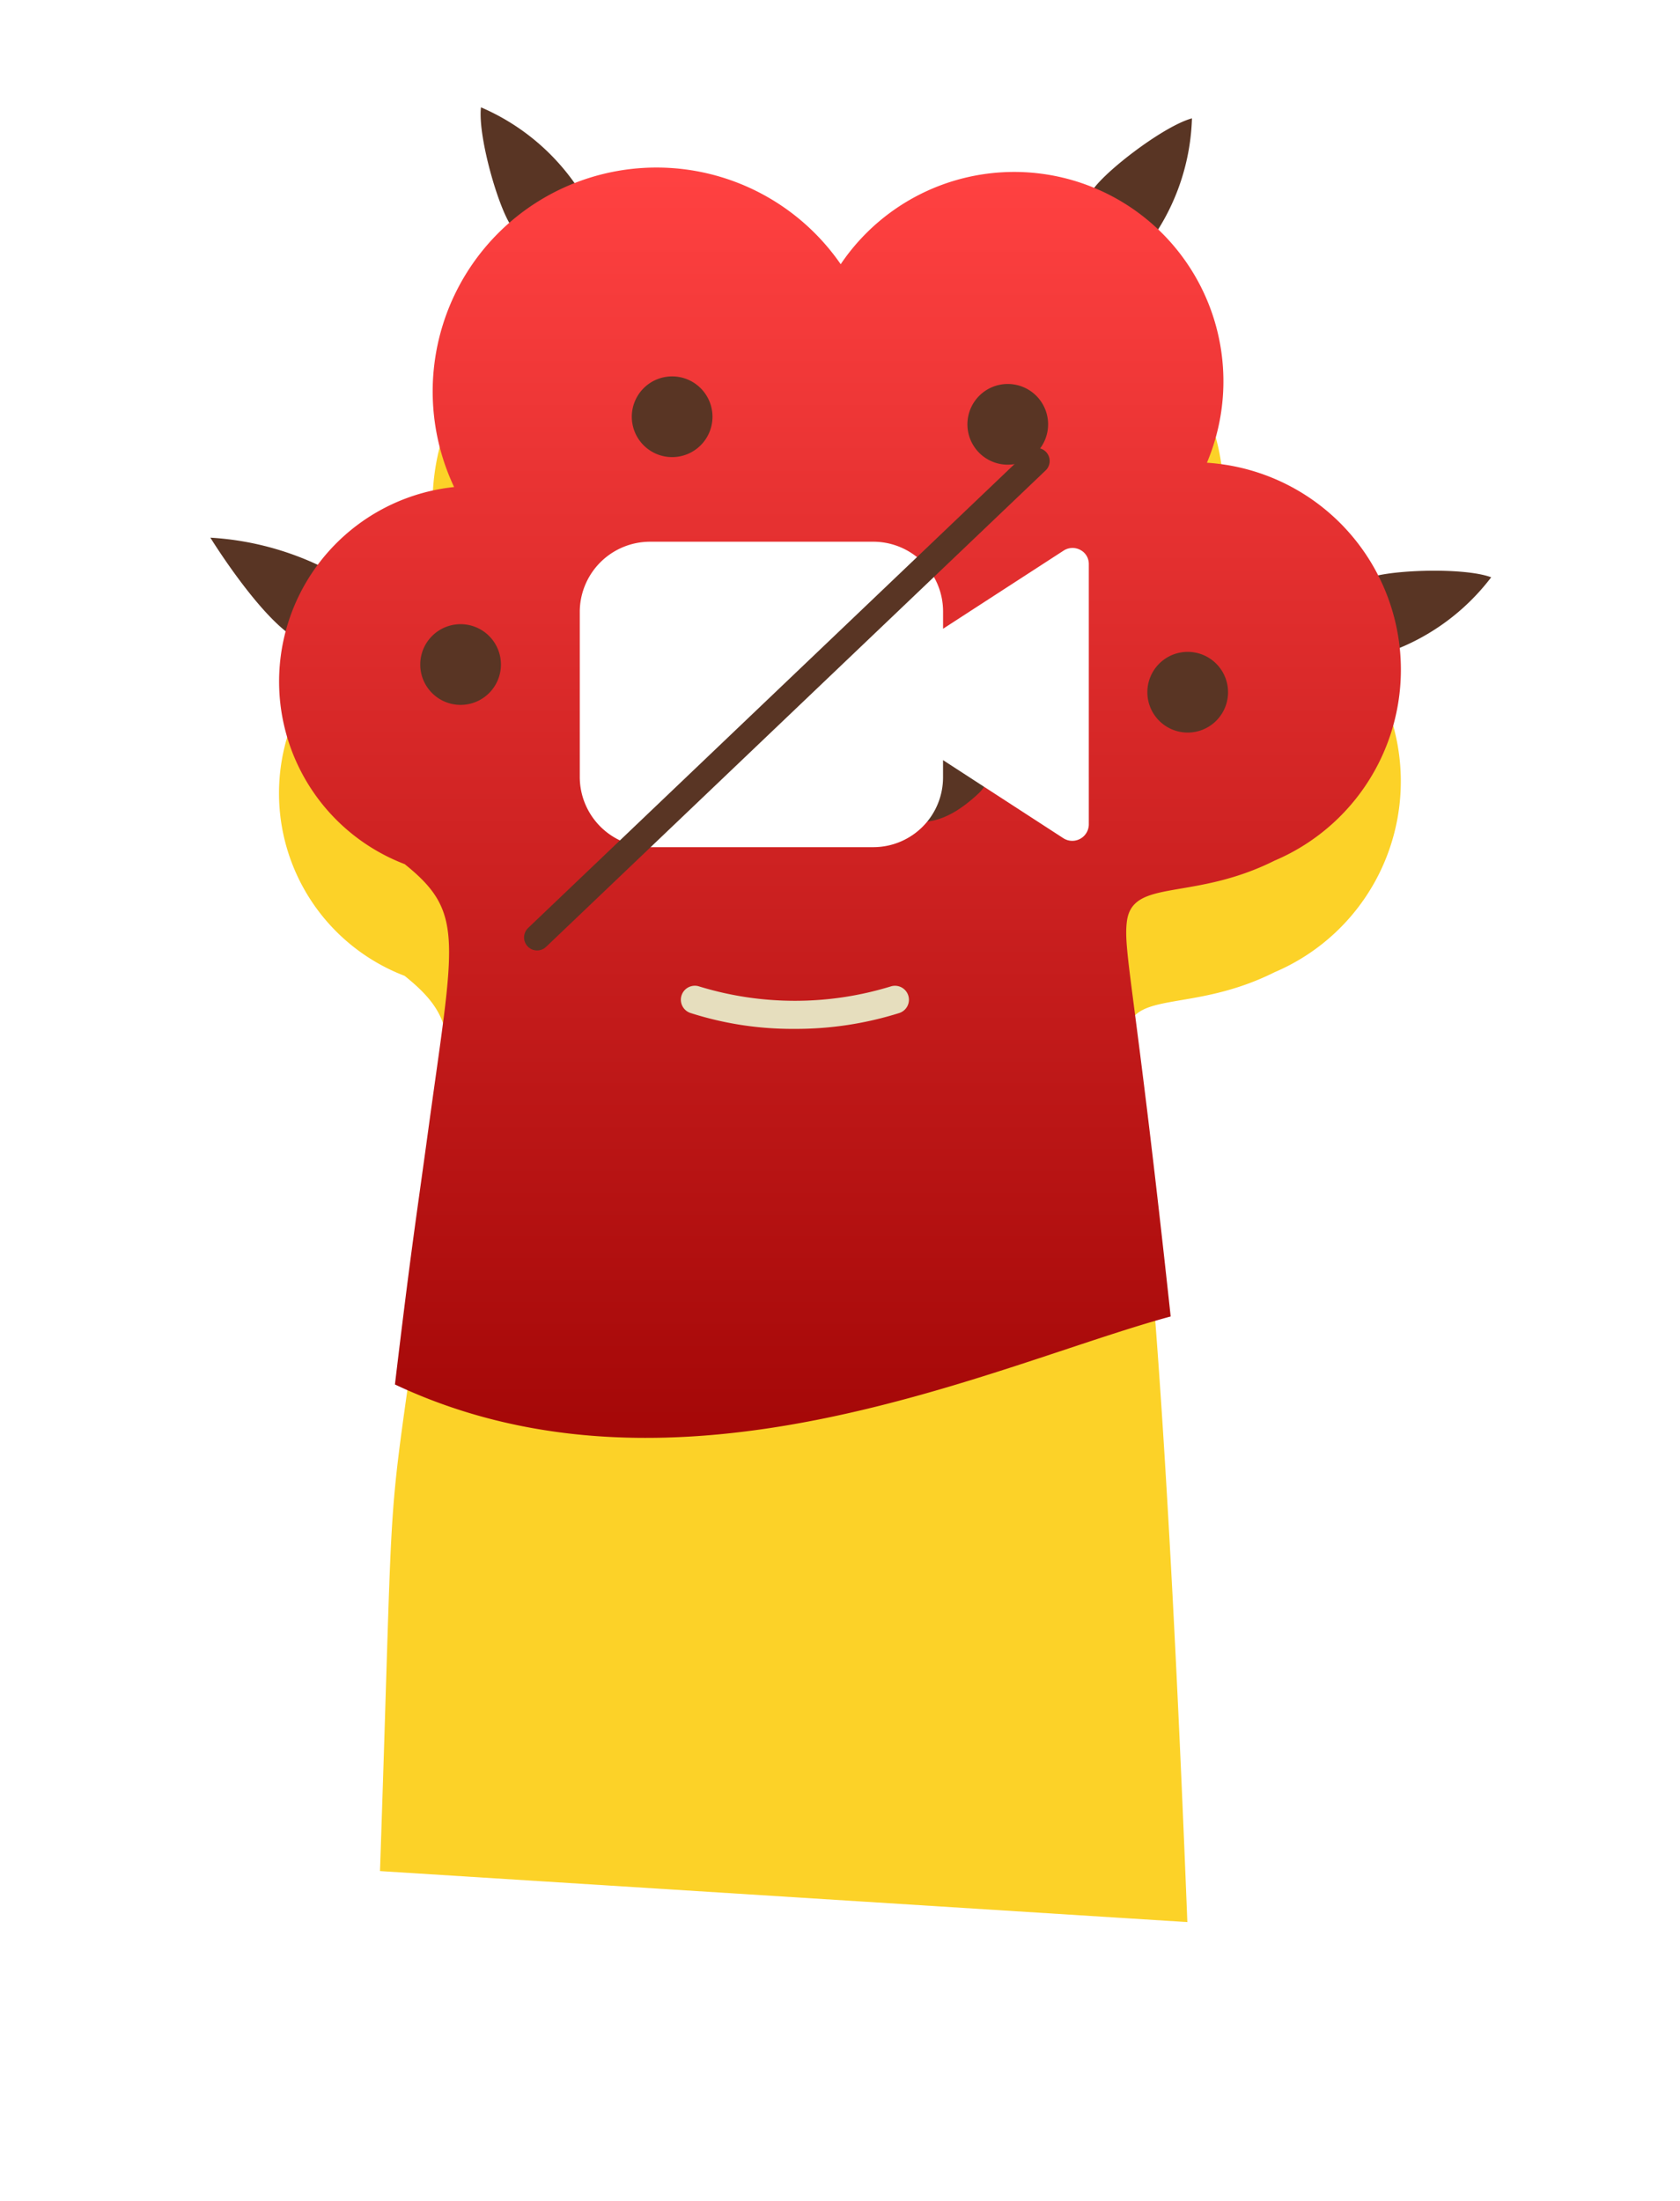 <svg xmlns="http://www.w3.org/2000/svg" width="90.293" height="118.264" viewBox="0 0 90.293 118.264">
    <defs>
        <filter id="Path_21396" x="0" y="0" width="90.293" height="118.264" filterUnits="userSpaceOnUse">
            <feOffset dy="6"/>
            <feGaussianBlur stdDeviation="5" result="blur"/>
            <feFlood flood-opacity=".6"/>
            <feComposite operator="in" in2="blur"/>
            <feComposite in="SourceGraphic"/>
        </filter>
        <filter id="Line_14" x="27.883" y="22.777" width="28.829" height="28.577" filterUnits="userSpaceOnUse">
            <feOffset dy="1"/>
            <feGaussianBlur result="blur-2"/>
            <feFlood flood-color="#fff"/>
            <feComposite operator="in" in2="blur-2"/>
            <feComposite in="SourceGraphic"/>
        </filter>
        <linearGradient id="linear-gradient" x1=".5" x2=".5" y2="1" gradientUnits="objectBoundingBox">
            <stop offset="0" stop-color="#ff4141"/>
            <stop offset="1" stop-color="#9f0404"/>
        </linearGradient>
        <style>
            .cls-1{fill:#593524}
        </style>
    </defs>
    <g id="Component_19_212" data-name="Component 19 – 212" transform="translate(11.306 5.766)">
        <g id="Group_21388" data-name="Group 21388">
            <path id="Path_21392" data-name="Path 21392" class="cls-1" d="M359.511 787.038c-.719-.688-1.97-4.94-1.782-6.566a11.911 11.911 0 0 1 5.211 4.335 7.492 7.492 0 0 1-3.429 2.231z" transform="translate(-343.185 -780.472)"/>
            <path id="Path_21393" data-name="Path 21393" class="cls-1" d="M553.889 781.762c.377-.921 3.877-3.641 5.458-4.062a11.91 11.91 0 0 1-2.127 6.436 7.489 7.489 0 0 1-3.331-2.374z" transform="translate(-506.59 -777.107)"/>
            <path id="Path_21394" data-name="Path 21394" class="cls-1" d="M642.119 645.153c.841-.531 5.27-.715 6.8-.139a11.912 11.912 0 0 1-5.468 4.006 7.491 7.491 0 0 1-1.332-3.867z" transform="translate(-580.08 -619.765)"/>
            <path id="Path_21395" data-name="Path 21395" class="cls-1" d="M275.158 655c-1.931-1.3-4.387-5.28-4.387-5.28a15.838 15.838 0 0 1 6.981 2.088c-1.52 3.492-2.594 3.192-2.594 3.192z" transform="translate(-270.771 -626.6)"/>
            <g transform="translate(-11.31 -5.77)" style="filter:url(#Path_21396)">
                <path id="Path_21396-2" data-name="Path 21396" d="M346.385 37.237a11.143 11.143 0 0 0-3.638-21.376A11.246 11.246 0 0 0 323.063 5.2a12.03 12.03 0 0 0-20.778 11.971 10.506 10.506 0 0 0-2.653 20.261c3.253 2.613 2.662 4.039 1.252 14.369-2.371 17.378-1.743 9.332-2.577 33.726l43.392 2.74c-1.876-47.649-3.656-44.636-3.253-47.765.307-2.331 3.538-1.066 7.939-3.265z" transform="translate(-277.88 9)" style="fill:#fcd228"/>
            </g>
            <path id="Path_21397" data-name="Path 21397" d="M346.385 389.834a11.143 11.143 0 0 0-3.638-21.376 11.246 11.246 0 0 0-19.683-10.665 12.03 12.03 0 0 0-20.778 11.971 10.506 10.506 0 0 0-2.653 20.261c3.253 2.613 2.662 4.039 1.252 14.369-.652 4.779-.892 6.161-1.779 13.584 15.272 7.195 32.269-1.1 41.693-3.653-1.909-17.681-2.559-19.625-2.353-21.229.307-2.328 3.538-1.063 7.939-3.262z" transform="translate(-289.186 -349.364)" style="fill:url(#linear-gradient)"/>
            <path id="Path_21398" data-name="Path 21398" class="cls-1" d="M410.969 589.338c6.5 0 12.09 10.089 9.505 12.507-3.844 3.6-5.336-.25-9-.25s-6.3 3.563-9.588.917c-3.424-2.751 2.914-13.174 9.083-13.174z" transform="translate(-379.177 -564.992)"/>
            <path id="Path_21399" data-name="Path 21399" class="cls-1" d="M342.633 629.8a2.168 2.168 0 1 1-2.168-2.168 2.168 2.168 0 0 1 2.168 2.168z" transform="translate(-327.016 -599.864)"/>
            <path id="Path_21400" data-name="Path 21400" class="cls-1" d="M410.7 709.462a2.168 2.168 0 1 1-2.168-2.168 2.168 2.168 0 0 1 2.168 2.168z" transform="translate(-383.713 -692.838)"/>
            <path id="Path_21401" data-name="Path 21401" class="cls-1" d="M518.658 707.026a2.168 2.168 0 1 1-2.168-2.168 2.168 2.168 0 0 1 2.168 2.168z" transform="translate(-473.633 -689.995)"/>
            <path id="Path_21402" data-name="Path 21402" class="cls-1" d="M576.551 620.883a2.168 2.168 0 1 1-2.168-2.168 2.168 2.168 0 0 1 2.168 2.168z" transform="translate(-521.855 -589.46)"/>
            <g id="Group_21385" data-name="Group 21385" transform="translate(25.288 47.192)" style="mix-blend-mode:multiply;isolation:isolate">
                <path id="Path_21403" data-name="Path 21403" d="M428.238 525.741a17.873 17.873 0 0 1-5.584-.855.75.75 0 0 1 .475-1.424 17.54 17.54 0 0 0 10.287 0 .75.75 0 1 1 .464 1.427 18.473 18.473 0 0 1-5.642.852z" transform="translate(-422.141 -523.423)" style="fill:#e6debe"/>
            </g>
        </g>
        <path id="Path_20599" data-name="Path 20599" d="M60.9 133.439a.881.881 0 0 0-.892.036l-6.482 4.2v-.928A3.749 3.749 0 0 0 49.783 133H37.77a3.778 3.778 0 0 0-3.77 3.748v8.914a3.778 3.778 0 0 0 3.77 3.748h12.013a3.749 3.749 0 0 0 3.741-3.748v-.928l6.475 4.2a.889.889 0 0 0 1.36-.727v-14.013a.848.848 0 0 0-.459-.755z" transform="translate(-14.146 -109.662)" style="fill:#fff"/>
        <g transform="translate(-11.31 -5.77)" style="filter:url(#Line_14)">
            <path id="Line_14-2" data-name="Line 14" transform="translate(28.87 23.77)" style="fill:none;stroke:#593524;stroke-linecap:round;stroke-width:1.4px" d="M26.85 0 0 25.597"/>
        </g>
    </g>
</svg>
